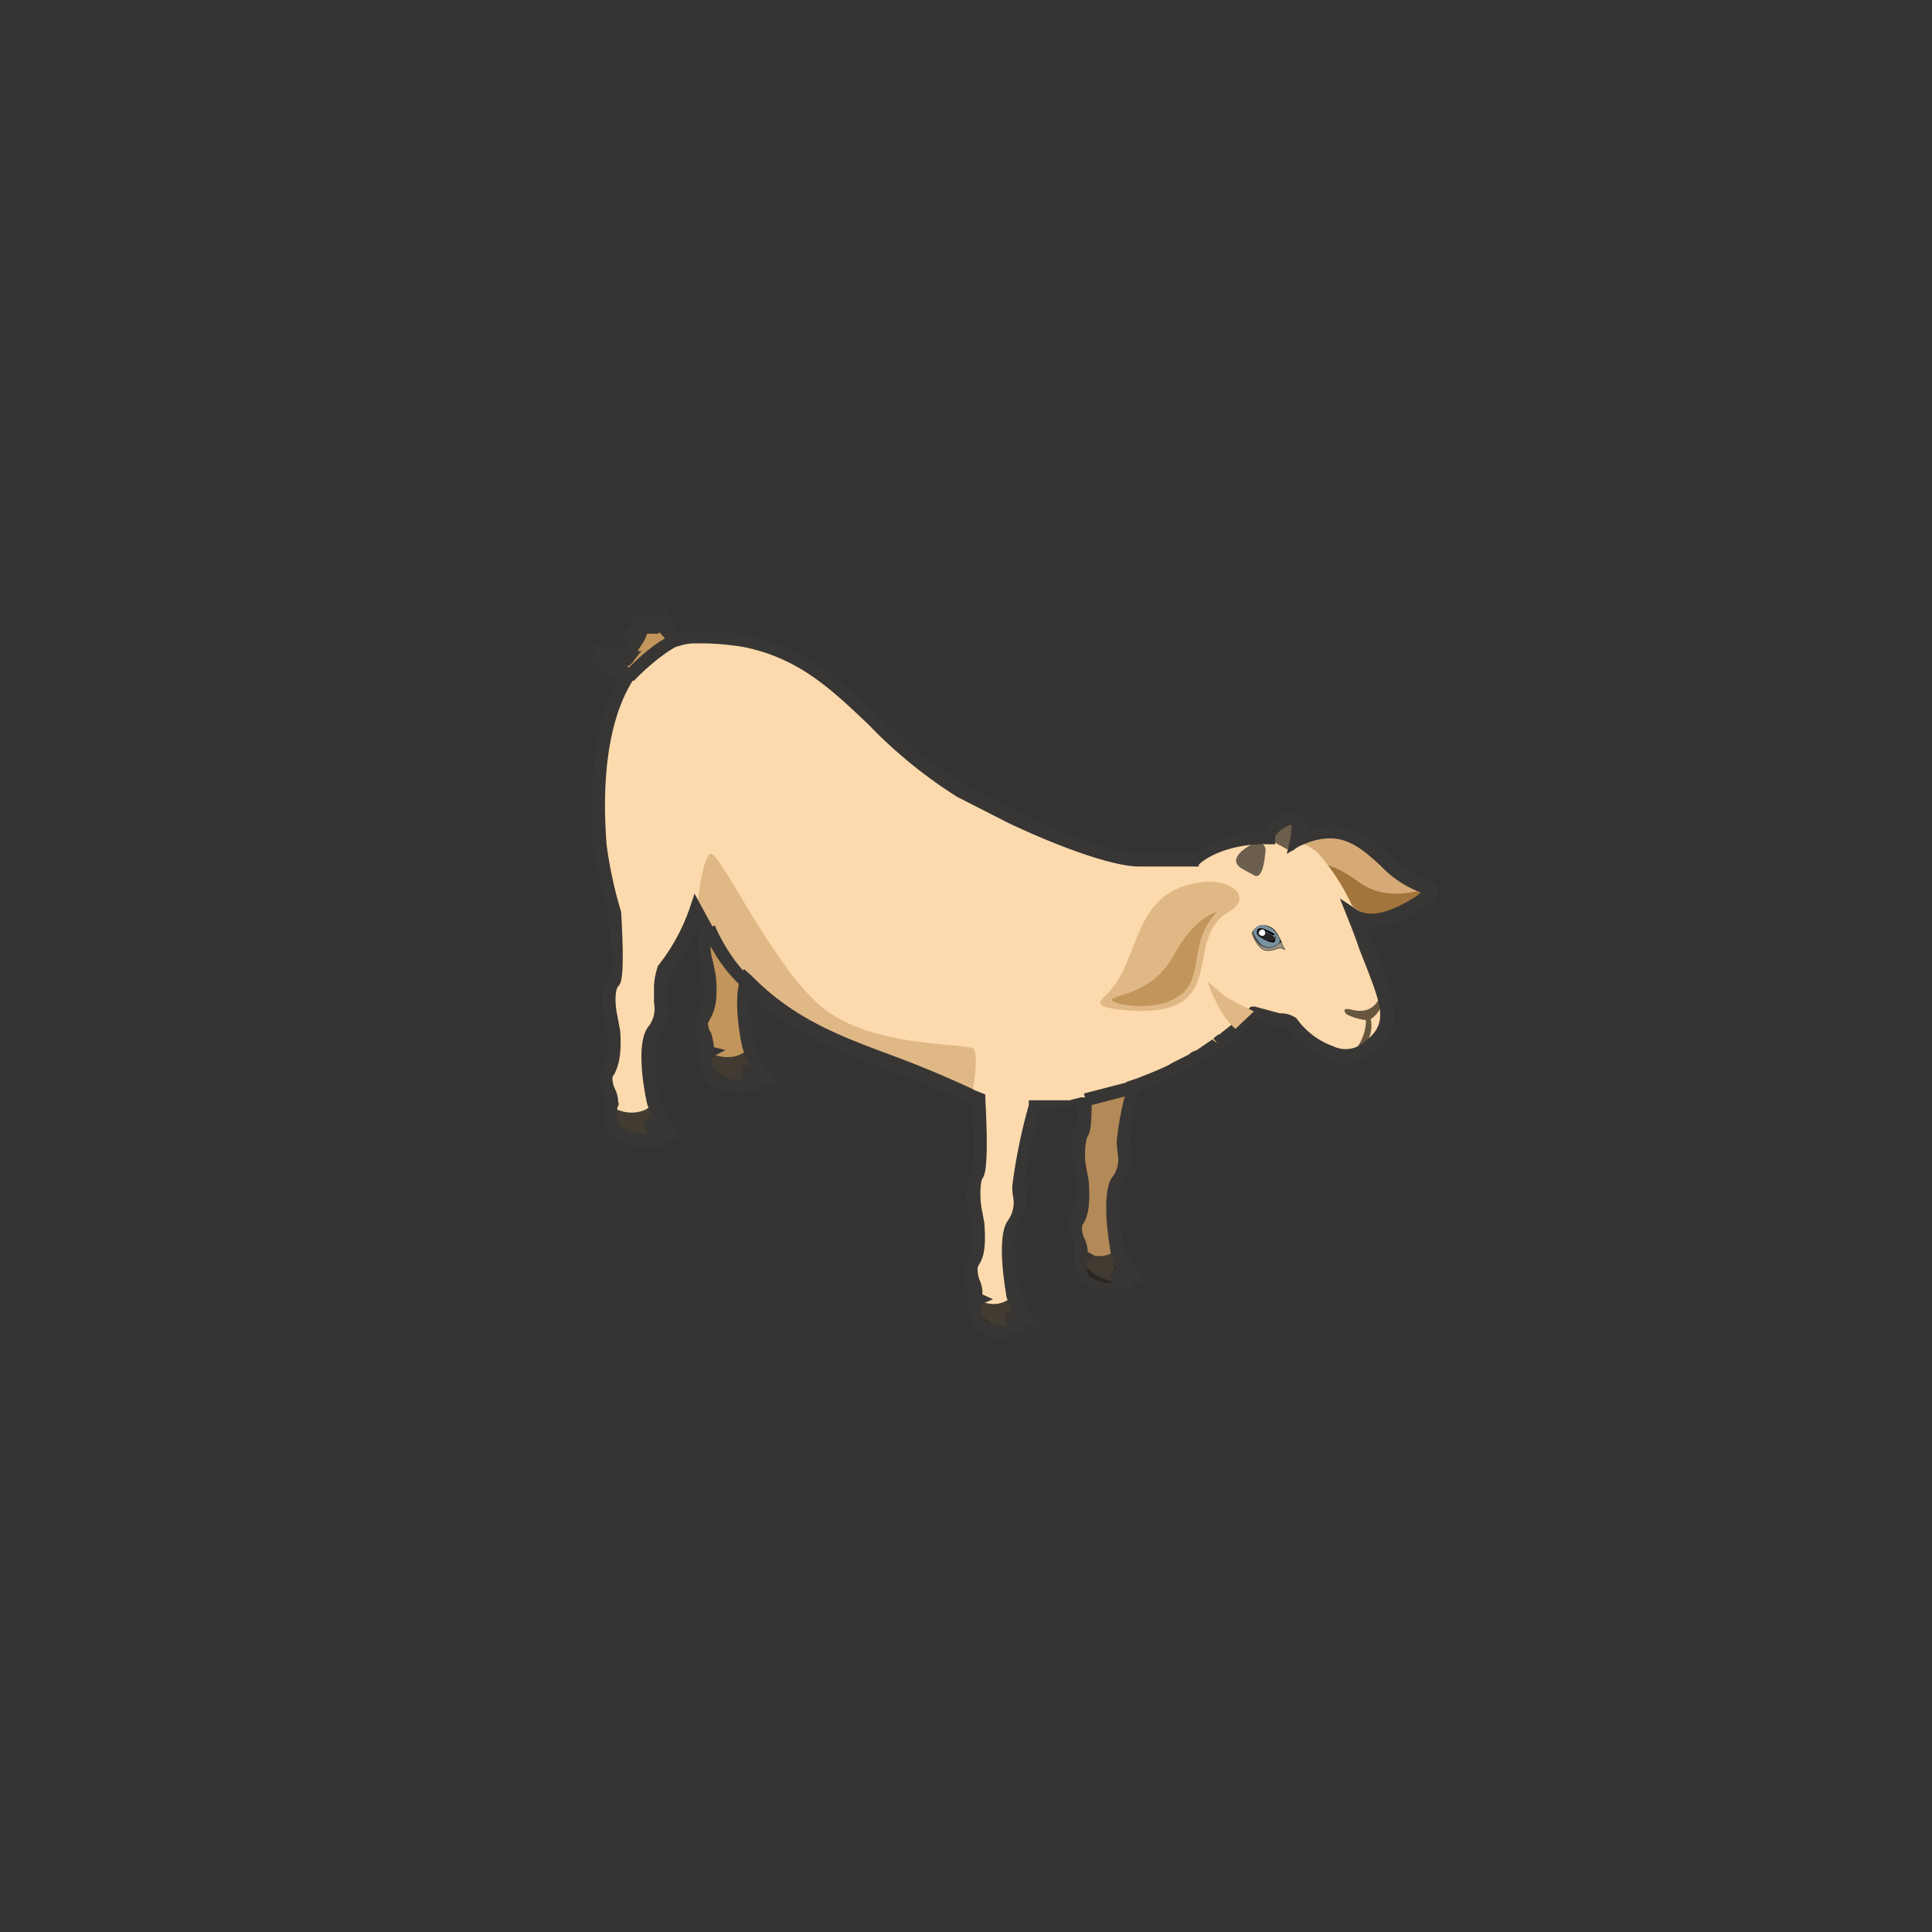 <svg xmlns="http://www.w3.org/2000/svg" viewBox="0 0 200 200"><rect x="0" y="0" width="200" height="200" fill="#333333" stroke="none"/><defs><style>.cls-1{fill:#dbd2c1;stroke-width:0.08px;opacity:0.3;}.cls-1,.cls-11,.cls-14,.cls-2{stroke:#000;stroke-miterlimit:10;}.cls-2{fill:#f4ead7;}.cls-11,.cls-14,.cls-2{stroke-width:0.04px;}.cls-3{fill:#c1955b;}.cls-4{fill:#d6aa76;}.cls-5{fill:#a3743b;}.cls-6{fill:#423b32;}.cls-7{fill:#2b2722;}.cls-8{fill:#b28957;}.cls-9{fill:#fcdaad;}.cls-10{fill:#68553e;}.cls-11{fill:#9b9286;}.cls-12{fill:#78909c;}.cls-13{fill:#262626;}.cls-14{fill:#fff;}.cls-15{fill:#e0b886;}.cls-16{fill:#6b5e4d;}.cls-17{fill:#383634;}</style></defs><g id="Goat_03"><g id="Goat_01"><path class="cls-1" d="M72.8,95.7c7.4,12.2,16.1,12.3,26.9,17.4l.7.3h.2l1.8.9.4.2h1.9v-.3a4.3,4.3,0,0,0,.1-.5c0-.2.1-.5.1-.7s.8-3.4,1.1-5.2h-.1c.4-3.3-.2-6-3.4-6.1-1.5,0-3.4.5-5.2.5-7.8-.4-13.2-7.7-17.5-13.6l-2-2.7c-2.1-2.8-3.7-1.4-5.3.2C72.7,89.5,72.9,93.5,72.8,95.7Z"/><path class="cls-2" d="M62.1,87.6h0c.3,2.9,3.6,16,5.4,14.4a22.2,22.2,0,0,0,4.6-7.6l.7,1.2c.1-2.2-.1-6.2-.3-9.3,1.6-1.6,3.2-3,5.3-.2l2,2.7c4.3,5.9,9.7,13.2,17.5,13.6,1.8,0,3.7-.5,5.2-.5,3.2.1,3.8,2.8,3.4,6.1h.1c-.3,1.8-.7,3.7-1.1,5.2s-.1.5-.1.7a4.3,4.3,0,0,1-.1.5v.3l2.2-.3h1.8a35.8,35.8,0,0,0,17.5-6.4,29.4,29.4,0,0,0,3.7-3.2c7-7.3,7.1-16.3-3-16.9-2.8,1.7-5.7.7-8.5,1S107.2,86,99.7,81.8C89,75.8,86.6,66.3,72.8,65.9a8.2,8.2,0,0,0-4.1.8C64,69.1,61.3,76.1,62.1,87.6Z"/><path class="cls-3" d="M63.8,69.2h-.6c.8.7,2.2,1.8,4.4,0l.8-.4a3.4,3.4,0,0,1,2.2.6c.3.2.7,0,1-.3a9.1,9.1,0,0,0,1-1.3,2.5,2.5,0,0,1-1-.3l-.9-.5a7.6,7.6,0,0,1-1.6-2.1.8.8,0,0,1-.2.5,2.2,2.2,0,0,0-1.7-1,.7.7,0,0,1,.3.6,1.8,1.8,0,0,0-2.1.7.8.8,0,0,1,.7.2c-.3.6-1,2.1-1.7,2s.7.2.7.2-1.3.8-2.4.1A3.1,3.1,0,0,0,63.8,69.2Z"/><path class="cls-3" d="M68.4,68.7a3.4,3.4,0,0,1,2.2.6c.3.2.7,0,1-.3a1.8,1.8,0,0,0,0-1.6l-.9-.5A6.9,6.9,0,0,0,68.4,68.7Z"/><path class="cls-4" d="M147.1,93.3c-8.8,5.6-7.7-3.1-12.7-3.5-2.5-.1-1.5-2.4.7-3.3,6.3-2.3,8.1,3.9,12.5,5.2C148.8,92,148.2,92.6,147.1,93.3Z"/><path class="cls-5" d="M135.4,89.4s1.9-.6,5.1,1.8,6.6.7,6.7,1.1-3,2.8-5.6,2.3S138.8,90.6,135.4,89.4Z"/><path class="cls-6" d="M78.1,112.3l-1-1.6a3.4,3.4,0,0,0,2.2.9,12.9,12.9,0,0,1-1.8-3.1,12.5,12.5,0,0,0-4.3.4v.4C72.7,112.8,76.7,112.4,78.1,112.3Z"/><path class="cls-7" d="M79.3,111.6a8.2,8.2,0,0,1-2.6-1.5l.4.6A3.7,3.7,0,0,0,79.3,111.6Z"/><path class="cls-7" d="M78.1,112.3s-4.5-.4-5-3C72.7,112.8,76.7,112.4,78.1,112.3Z"/><path class="cls-3" d="M73.2,108.9h0c3,1.4,4.3-.4,4.3-.4s-1.2-5.7,0-7.4a3.5,3.5,0,0,0,.5-.8c.6-1.1.2-1.7.2-3.3a52.7,52.7,0,0,1,2-8.4l.9-3.4c-1.6-2.7-4.2-3.8-8-2.8,0,0,.2,1.7.3,3.9s.5,7.5.2,9.1-.1.5-.2.6-.2,3.2,0,5.1c.4,4-.8,3.8-.8,4.9S73.5,107.6,73.2,108.9Z"/><path class="cls-6" d="M116.3,132.9l-.9-1.6a2.4,2.4,0,0,0,1.9.8,9.3,9.3,0,0,1-1.5-3,10.4,10.4,0,0,0-3.9.4v.4C111.5,133.4,115,133,116.3,132.9Z"/><path class="cls-7" d="M117.3,132.1s-1.8-.7-2.2-1.4l.3.6A2.5,2.5,0,0,0,117.3,132.1Z"/><path class="cls-7" d="M116.3,132.9s-4-.4-4.4-3C111.5,133.4,115,133,116.3,132.9Z"/><path class="cls-8" d="M119,106.1s-2.6,9.7-2.6,11.6.4,2.4-.6,4.1,0,7.3,0,7.3-1.2,1.8-3.9.4c.3-1.3-.5-1.8-.5-2.8s1.1-.9.7-4.9c-.1-1.9-1-3.6,0-5.1s-.2-13.5-.2-13.5C115.2,102.3,117.5,103.3,119,106.1Z"/><path class="cls-6" d="M105.3,137.9l-.9-1.6a3,3,0,0,0,2,.8,9.8,9.8,0,0,1-1.6-3,9.9,9.9,0,0,0-3.8.4v.4C100.6,138.4,104.1,138,105.3,137.9Z"/><path class="cls-7" d="M106.4,137.1a6.1,6.1,0,0,1-2.3-1.5l.3.7A2.8,2.8,0,0,0,106.4,137.1Z"/><path class="cls-7" d="M105.3,137.9s-3.9-.5-4.3-3C100.6,138.4,104.1,138,105.3,137.9Z"/><path class="cls-9" d="M108,111s-2.5,9.7-2.5,11.7.4,2.4-.7,4.1,0,7.3,0,7.3-1.1,1.7-3.8.4c.2-1.3-.5-1.8-.5-2.9s1.1-.9.7-4.8c-.2-1.9-1-3.6,0-5.1s-.3-13.5-.3-13.5C104.3,107.2,106.6,108.3,108,111Z"/><path class="cls-9" d="M62.1,87.6h0c.3,2.9,3.6,16,5.4,14.4a22.2,22.2,0,0,0,4.6-7.6c7.7,13.7,16.9,13.3,28.3,18.9h.2l1.8.9.6.3c1.2.3,2.6-.1,3.9-.2h.7a35.2,35.2,0,0,0,18.6-6.5,29.4,29.4,0,0,0,3.7-3.2c7-7.3,7.1-16.3-3-16.9-2.8,1.7-5.7.7-8.5,1S107.2,86,99.7,81.8C89,75.8,86.6,66.3,72.8,65.9a8.2,8.2,0,0,0-4.1.8C64,69.1,61.3,76.1,62.1,87.6Z"/><path class="cls-9" d="M136.7,88.6c3.3,4,4,7,5.7,11.5s2.4,6.1-.5,8.3a4,4,0,0,1-4,.6,12.6,12.6,0,0,1-4.1-3.1c-.4-.6-5.4-.3-8.7-4.1s-2.9-8.8-2-11.6S133.7,85,136.7,88.6Z"/><path class="cls-10" d="M142.7,103.5c.1-.2.4,0,.4.2a2.8,2.8,0,0,1-1.2,1.8,3.3,3.3,0,0,1-1.1,3.2.2.2,0,0,1-.3-.3,4.8,4.8,0,0,0,.9-2.8,6,6,0,0,1-2-.6c-.3-.3-.4-.7.4-.5S141.9,104.9,142.7,103.5Z"/><path class="cls-11" d="M129.6,96.6s.6,1.8,1.6,1.8,1.1-.5,1.8-.1a3.9,3.9,0,0,1-.4-.9c-.3-.6-.6-1.3-1.3-1.5A1.3,1.3,0,0,0,129.6,96.6Z"/><path class="cls-12" d="M129.7,96.5a1.9,1.9,0,0,0,1.7,1.6,1.7,1.7,0,0,0,1.2-.7c-.3-.6-.6-1.3-1.3-1.5A1.1,1.1,0,0,0,129.7,96.5Z"/><path d="M129.7,96.5a2.2,2.2,0,0,0,.9,1.4,1.4,1.4,0,0,0,1.5,0l.4-.3h.1v-.2l-.4-.7a1.9,1.9,0,0,0-1.4-.9,1.2,1.2,0,0,0-1.1.7h0a1.3,1.3,0,0,1,.9-.7,1.7,1.7,0,0,1,1.5.7,1.6,1.6,0,0,1,.3.6.1.1,0,0,0,.1.1v.2c.1.1-.2.3-.3.4a1.4,1.4,0,0,1-1.5.1,2.7,2.7,0,0,1-1-1.5Z"/><path class="cls-13" d="M132,97.1a.4.4,0,0,1-.2.5,4.8,4.8,0,0,1-1.6-.8c-.1-.2.1-.6.2-.6S132,96.9,132,97.1Z"/><path d="M132,97.1a.6.6,0,0,1-.1.4h-.5l-1-.5c-.1-.1-.2-.1-.2-.2v-.4c.1,0,.1-.2.2-.1h.3l.5.2.5.3h.3l-.2-.2-.6-.3-.5-.2h-.3c-.2,0-.3.3-.3.4a.5.5,0,0,0,.2.4l1.1.5h.4l.2-.2c0-.1.1-.2,0-.3Z"/><path class="cls-14" d="M130.3,96.6c0,.2.2.3.4.3a.3.3,0,0,0,.3-.3c0-.2-.1-.4-.3-.4A.4.4,0,0,0,130.3,96.6Z"/><path class="cls-15" d="M72.1,94.5c7.8,13.7,16.9,13.3,28.4,19h.1s.8-4.2.2-4.9-10.7,0-15.9-4.5S74.4,87.8,73.5,88.4,72.1,94.5,72.1,94.5Z"/><path class="cls-6" d="M68.2,118.2l-1-1.6h.1a3.4,3.4,0,0,0,1.2.6h.8a9.6,9.6,0,0,1-1.7-3.1s-2.6-1.1-4.3.4a.8.8,0,0,0-.1.4C62.8,118.7,66.8,118.3,68.2,118.2Z"/><path class="cls-9" d="M63.3,114.7l.3.2H64a3.6,3.6,0,0,0,2.5.1,2.2,2.2,0,0,0,1.1-.8s-1.2-5.7,0-7.3.7-2.2.7-4.2a8.6,8.6,0,0,1,.3-1.7c.3-1.4.8-3.4,1.3-5.3l1.3-4.7A7.3,7.3,0,0,0,69,88.7a5.7,5.7,0,0,0-2.2-.7,8.9,8.9,0,0,0-3.6.2h0c0,.4.1,1.4.2,2.8.3,3.7.7,10,.1,10.8s-.2,3.2,0,5.1c.4,4-.8,3.8-.8,4.9S63.5,113.4,63.3,114.7Z"/><path class="cls-7" d="M66.8,115.9l.3.7h.2a3.4,3.4,0,0,0,1.2.6h.8S67.3,116.7,66.8,115.9Z"/><path class="cls-7" d="M68.2,118.2s-4.5-.5-5-3.1C62.8,118.7,66.8,118.3,68.2,118.2Z"/><path class="cls-15" d="M115.7,104.5c12.3,1.4,6.4-7.2,11.5-10.1,2.6-1.5.2-3.4-2.5-3.1-7.8.7-6.4,8.2-10.3,11.8C113.3,104,114.2,104.3,115.7,104.5Z"/><path class="cls-3" d="M126,94.4s-2.3.4-4.5,4.5-6.5,4.1-6.4,4.6,4.6,1.4,7.1-.5S123,97.4,126,94.4Z"/><path class="cls-16" d="M133.4,88l-1.1-.6c-1.6-.8-.5-1.9,1-2.7a.9.9,0,0,1,1.3.8c-.1,1.3-.4,3-1.2,2.5"/><path class="cls-16" d="M129.8,90.6l-1.1-.6c-1.5-.8-.5-1.9,1.1-2.7a.8.8,0,0,1,1.2.8c-.1,1.3-.4,3-1.2,2.5"/><path class="cls-17" d="M104.1,138.6a3.8,3.8,0,0,1-3-1,3.1,3.1,0,0,1-.8-2.7h0v-.2a.4.4,0,0,1,.1-.3h0a3.1,3.1,0,0,0-.3-1.3,4.2,4.2,0,0,1-.3-1.4,1.8,1.8,0,0,1,.4-1.1c.2-.5.6-1.2.3-3.7a5.9,5.9,0,0,0-.2-1.4,5.3,5.3,0,0,1,.3-4.1c.1-.1.4-1,.1-7l-.5-.2a80.9,80.9,0,0,0-8.5-3.5c-5-1.9-9.7-3.7-14-7.7a20.6,20.6,0,0,0,.5,5.4,10.3,10.3,0,0,0,1.6,2.8l.9,1.1H78.8l.4.7H78.1c-1.2.1-3.6.3-4.9-1a3.6,3.6,0,0,1-.8-2.4h0v-.8h.1a2.4,2.4,0,0,0-.3-1.2A5.7,5.7,0,0,1,72,106a3.5,3.5,0,0,1,.3-1.2c.3-.5.7-1.1.4-3.6a7.7,7.7,0,0,0-.2-1.5,6.2,6.2,0,0,1-.1-3.3.8.8,0,0,0-.2-.4,25.7,25.7,0,0,1-2.9,5v.2a8.2,8.2,0,0,0-.2,1.6,4.1,4.1,0,0,0,.1,1.2,4.5,4.5,0,0,1-1,3.4c-.7,1-.3,4.7.2,6.8a8.2,8.2,0,0,0,1.6,2.8l.8,1H68.9l.4.7H68.2c-1.2.1-3.6.3-4.9-1.1a3.1,3.1,0,0,1-.7-2.7v-.4h0a2,2,0,0,0-.2-1.3,2.9,2.9,0,0,1-.4-1.4,1.9,1.9,0,0,1,.4-1.2c.3-.5.7-1.2.4-3.7a7.7,7.7,0,0,0-.2-1.5c-.3-1.3-.6-2.7.3-4s.4-1.1.1-6.7a61.5,61.5,0,0,1-1.6-7h0c-.5-7.4.4-13.3,2.6-17.2a5.1,5.1,0,0,1-1.3-.9l-2.2-2.2,1.3.5-1-1.7L63,67.5c.2.2.4.2.6.3l-.3-.7h1.1c.1,0,.3-.1.7-.8h-.8l.5-.9a1.7,1.7,0,0,1,1.1-.9l-.7-.5,1.9-.2a1.7,1.7,0,0,1,1.4.3l.2-1.5,1,2,.6,1,1.6-.3h1a31,31,0,0,1,4.5.5c6.1,1.3,9.7,4.7,13.5,8.3a42.5,42.5,0,0,0,9.1,7.2l5.2,2.7c5.4,2.6,10.7,4.4,12.9,4.3h5.6a11.6,11.6,0,0,1,7.3-2.3,4.5,4.5,0,0,1,2-1.8,1.5,1.5,0,0,1,1.6.1,1.5,1.5,0,0,1,.7,1.4v.2c4.1-1.4,6.5.8,8.7,2.7a9.3,9.3,0,0,0,3.8,2.5c.2.1,1,.3,1.1,1s-.6,1.3-1.4,1.8c-2.5,1.6-4.4,2.2-6,2l.7,1.8c.2.7.5,1.5.8,2.3v.2c1.4,3.7,2.4,6.4-.8,8.8a4.6,4.6,0,0,1-4.6.7,10.4,10.4,0,0,1-4.3-3.2l-.9-.2-2.5-.6-.8.9-2,1.6h-.1l-.5.4h-.2l-1.6,1.1-.5.3-.4.2-1.1.6-.6.3-.5.3-1,.5-.7.3-.5.2-1,.4-.6.2a29.1,29.1,0,0,0-.8,4.6v1.2a4.1,4.1,0,0,1-.8,3.3c-.7,1-.3,4.7.1,6.8a9.7,9.7,0,0,0,1.5,2.8l.7,1H117l.3.7h-1c-1,.1-3.1.3-4.3-.9a3.6,3.6,0,0,1-.8-2.8h0v-.5h0a2.5,2.5,0,0,0-.2-1.3,3.2,3.2,0,0,1-.3-1.4,1.9,1.9,0,0,1,.3-1.2,6.3,6.3,0,0,0,.4-3.6l-.3-1.5c-.2-1.4-.5-2.7.4-4a9.9,9.9,0,0,0,.1-1.7H111l-1.4.2h-1.9c-1.4,5.4-1.6,7-1.6,7.5s.1.8.1,1.2a4.2,4.2,0,0,1-.8,3.2c-.7,1.1-.3,4.8.1,6.8a9.1,9.1,0,0,0,1.4,2.8l.8,1.1H106l.4.7h-2.3Zm-2.5-3.6a2.2,2.2,0,0,0,.4,1.7,3.6,3.6,0,0,0,2.3.6c-.3-.6-.3-.9,0-1.2l.4-.3h.1l-.6-1.5c-.1-.7-1.1-6.1.1-7.9a3.2,3.2,0,0,0,.6-2.4,5.3,5.3,0,0,1-.1-1.3,57.2,57.2,0,0,1,1.7-8.3v-.5h4.2l1.2-.3h.8l.3.8c0,2.4-.2,2.9-.4,3.2s-.4,1.8-.2,3l.3,1.6c.2,2.7-.1,3.6-.5,4.4a.8.8,0,0,0-.2.6,2.9,2.9,0,0,0,.2.9,3.3,3.3,0,0,1,.4,1.5l.7.4-.8.5c-.1.8,0,1.4.4,1.7a3.2,3.2,0,0,0,2.2.6c-.2-.6-.2-.9.1-1.2l.4-.3h0l-.6-1.5c-.1-.7-1.1-6,.1-7.9a2.8,2.8,0,0,0,.6-2.4c0-.4-.1-.8-.1-1.3a29.5,29.5,0,0,1,1-5.3V112l.6-.2.6-.2,1-.4.5-.2.7-.3.9-.4.5-.3.6-.3,1-.5.4-.3.5-.2,1.6-1.1.5.4-.4-.5.5-.4h.1l1.9-1.5a11.4,11.4,0,0,1,1.1-1.1l.3-.3h.4l2.6.7a2.8,2.8,0,0,1,1.7.5,7.9,7.9,0,0,0,3.8,2.9,2.9,2.9,0,0,0,3.3-.5c2.3-1.7,1.8-3.4.3-7.3h0l-.9-2.3c-.4-1.2-.8-2.2-1.2-3.2l-.8-2,1.8,1.2c.9.5,2.4.9,6.1-1.4l.5-.4a11.1,11.1,0,0,1-4.2-2.8c-2.2-2-4.1-3.7-7.7-2.3l-.7.3-1.3.8.4-1.6c0-.3.1-.8.1-1.2v-.2h-.2c-1.2.6-1.5,1.1-1.5,1.2v.8h-.8c-2.8-.1-5.7.8-7.1,2.1v.2h-6.2c-2.5,0-7.8-1.8-13.5-4.5l-5.3-2.7A48.9,48.9,0,0,1,89.9,75c-3.8-3.6-7.1-6.8-12.8-8a27.4,27.4,0,0,0-4.3-.4H72a5.7,5.7,0,0,0-1.8.3h-.4l-.2-.3-.3-.3v.3l-.9-1-.2-.2v.2H67l-.3.7L66,67.4h.4l-.8,1a1.3,1.3,0,0,1-.7.6l.8.4h.6l-.7.9c-2.4,3.7-3.4,9.6-2.8,17.2a44.3,44.3,0,0,0,1.5,6.9h0c.4,6.8,0,7.4-.3,7.7s-.4,1.6-.1,3l.3,1.6c.2,2.9-.3,3.8-.6,4.5a.6.6,0,0,0-.2.5,2.9,2.9,0,0,0,.2.9,3.4,3.4,0,0,1,.4,1.6h.1l-.2.5v.2a1.8,1.8,0,0,0,.4,1.7,4.1,4.1,0,0,0,2.7.7c-.5-.9-.4-1-.1-1.3l.4-.4.4.3a7.7,7.7,0,0,1-.7-1.6c-.2-.8-1.3-6.2.1-8a3,3,0,0,0,.6-2.5v-1.3a6.9,6.9,0,0,1,.2-1.8l.2-.7a20.1,20.1,0,0,0,3.3-6l.5-1.5.7,1.3L73.8,96l.2.3-.2.4a4.4,4.4,0,0,0,0,2.8l.3,1.5c.3,3-.3,3.9-.6,4.5s-.2.3-.2.5a1.6,1.6,0,0,0,.3.9,5.7,5.7,0,0,1,.3,1.5l1.2.3-1.3.7a1.6,1.6,0,0,0,.4,1.6,3.3,3.3,0,0,0,2.8.7c-.3-.5-.3-.8,0-1.1l.4-.4h.2c-.2-.5-.5-1-.7-1.6s-1.1-5.3-.2-7.4l.3-.9.8.7c4.3,4.4,9,6.2,14.4,8.2,2.7,1,5.4,2.1,8.4,3.5h0l.4.2,1,.4v.4c.4,7.4-.1,8-.3,8.3s-.3,1.8-.1,3l.3,1.6c.2,2.7-.1,3.6-.6,4.4a.9.9,0,0,0-.1.5,3.6,3.6,0,0,0,.2,1,3.1,3.1,0,0,1,.3,1.5l1.1.5Zm3,2.2h0Zm10.9-4.9ZM77.2,111.6Zm56.1-5.3Z"/><path class="cls-15" d="M125,101.6l1.9,1.6,1.3.7,1.6.8-1.9,1.8S126.3,105.4,125,101.6Z"/></g><path class="cls-17" d="M112.6,114.5l-.4-1.3,5.4-1.4.4,1.3Z"/><path class="cls-17" d="M78.3,103.4a16,16,0,0,1-5.5-7.1l1.2-.5s1.7,4.3,5,6.5Z"/><path class="cls-17" d="M65.6,70.5l-1-.9c.4-.4,3.8-4,6.1-4.2v1.3C69.5,66.9,66.9,69.1,65.6,70.5Z"/></g></svg>